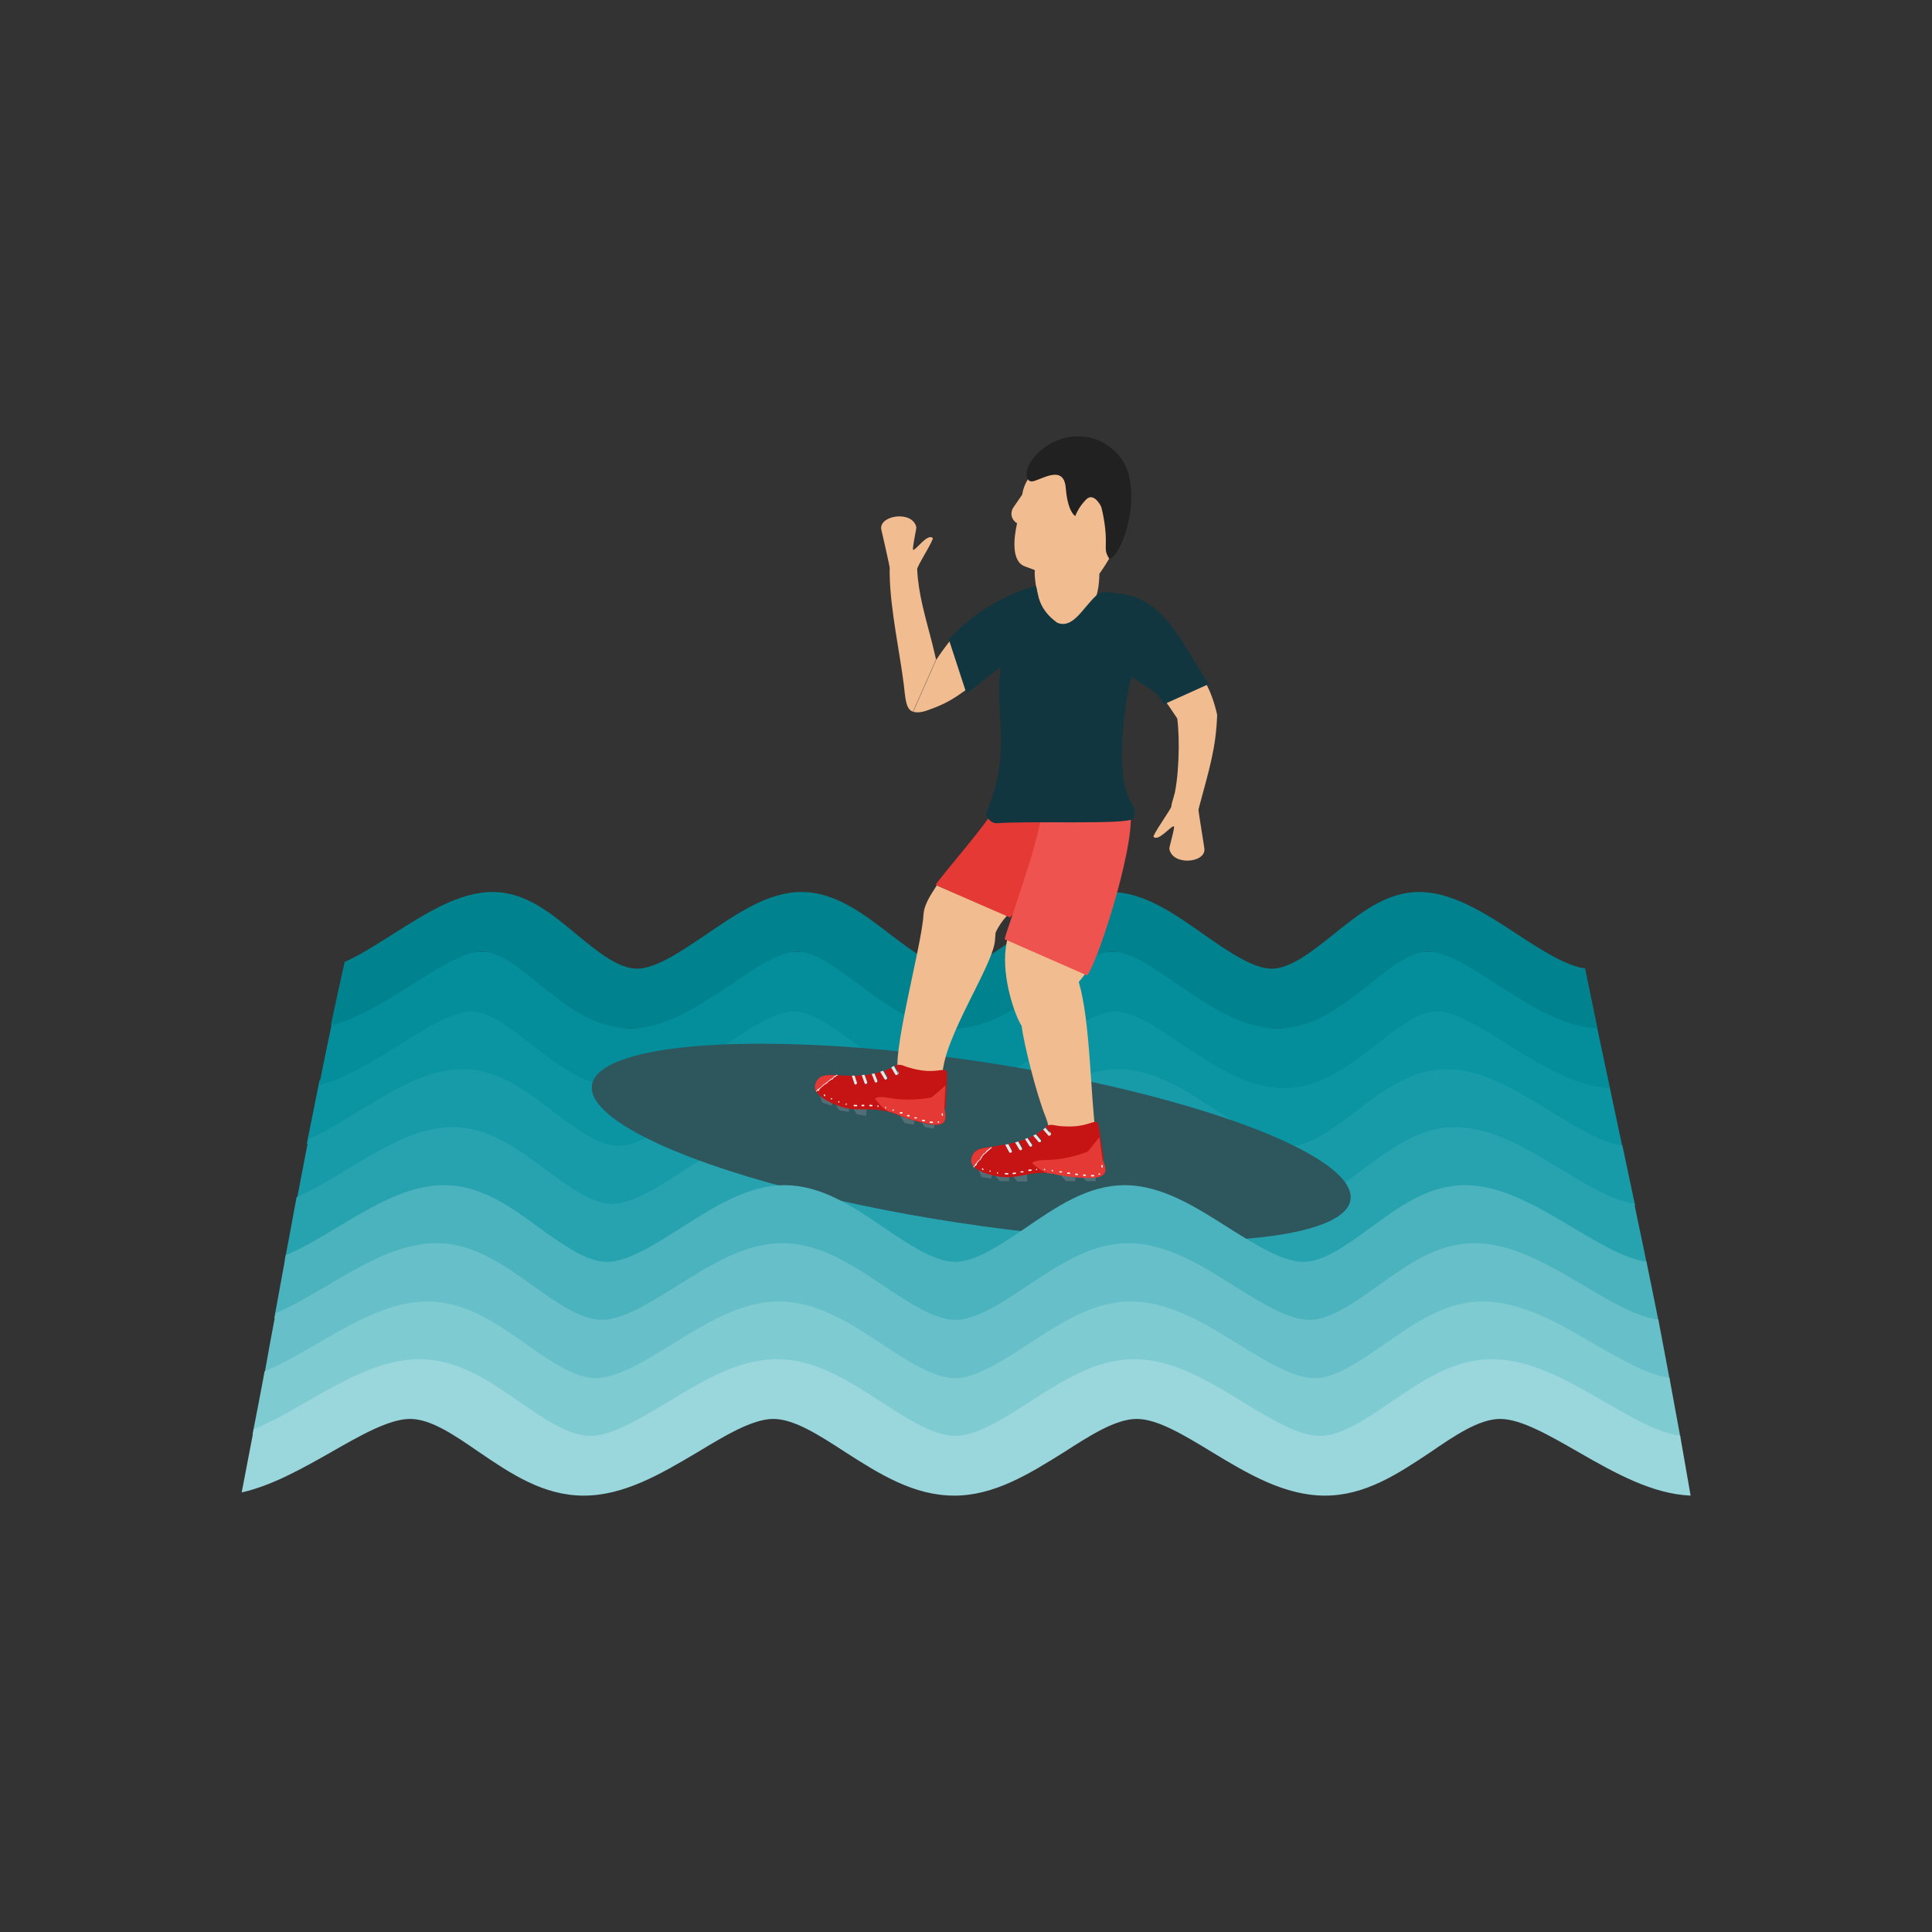 <?xml version="1.0" encoding="UTF-8"?>
<!DOCTYPE svg PUBLIC "-//W3C//DTD SVG 1.1//EN" "http://www.w3.org/Graphics/SVG/1.1/DTD/svg11.dtd">
<!-- Creator: CorelDRAW -->
<svg xmlns="http://www.w3.org/2000/svg" xml:space="preserve" width="6.827in" height="6.827in" style="shape-rendering:geometricPrecision; text-rendering:geometricPrecision; image-rendering:optimizeQuality; fill-rule:evenodd; clip-rule:evenodd"
viewBox="0 0 6.827 6.827"
 xmlns:xlink="http://www.w3.org/1999/xlink">
 <rect x="0" y="0" width="6.827" height="6.827" fill="#333333" stroke="none"/>
 <defs>
  <style type="text/css">
   <![CDATA[
    .fil20 {fill:none}
    .fil15 {fill:#212121}
    .fil5 {fill:#2D565D}
    .fil11 {fill:#C61414}
    .fil13 {fill:#E53935}
    .fil12 {fill:#E6E6E6}
    .fil2 {fill:#00838F;fill-rule:nonzero}
    .fil1 {fill:#048D9B;fill-rule:nonzero}
    .fil0 {fill:#0B94A2;fill-rule:nonzero}
    .fil9 {fill:#11363F;fill-rule:nonzero}
    .fil3 {fill:#179BA9;fill-rule:nonzero}
    .fil4 {fill:#27A3B0;fill-rule:nonzero}
    .fil16 {fill:#4BB3BE;fill-rule:nonzero}
    .fil10 {fill:#526D74;fill-rule:nonzero}
    .fil17 {fill:#67C0C9;fill-rule:nonzero}
    .fil18 {fill:#7ECBD2;fill-rule:nonzero}
    .fil19 {fill:#99D7DD;fill-rule:nonzero}
    .fil7 {fill:#E53935;fill-rule:nonzero}
    .fil8 {fill:#EF5350;fill-rule:nonzero}
    .fil6 {fill:#F1BC90;fill-rule:nonzero}
    .fil14 {fill:white;fill-rule:nonzero}
   ]]>
  </style>
 </defs>
 <g id="Layer_x0020_1">
  <g id="_324927200">
   <path id="_324932864" class="fil0" d="M1.086 4.042c0.097,-0.024 0.194,-0.083 0.289,-0.142 0.095,-0.059 0.189,-0.118 0.256,-0.118 0.067,0 0.143,0.059 0.219,0.118 0.101,0.077 0.204,0.153 0.333,0.153 0.129,0 0.247,-0.077 0.364,-0.153 0.089,-0.059 0.177,-0.118 0.244,-0.118 0.067,0 0.149,0.059 0.231,0.118 0.109,0.077 0.22,0.153 0.349,0.153 0.13,0 0.239,-0.077 0.348,-0.153 0.082,-0.059 0.164,-0.118 0.232,-0.118 0.067,0 0.155,0.059 0.243,0.118 0.118,0.077 0.237,0.153 0.366,0.153 0.13,0 0.232,-0.077 0.332,-0.153 0.076,-0.059 0.152,-0.118 0.219,-0.118 0.067,0 0.161,0.059 0.256,0.118 0.12,0.073 0.242,0.147 0.366,0.153 -0.015,-0.071 -0.03,-0.142 -0.045,-0.212 -0.067,-0.008 -0.156,-0.062 -0.243,-0.117 -0.122,-0.077 -0.244,-0.153 -0.367,-0.153 -0.124,0 -0.22,0.077 -0.319,0.153 -0.077,0.059 -0.154,0.118 -0.222,0.118 -0.068,0 -0.157,-0.059 -0.246,-0.118 -0.114,-0.077 -0.227,-0.153 -0.351,-0.153 -0.124,0 -0.229,0.077 -0.336,0.153 -0.083,0.059 -0.166,0.118 -0.234,0.118 -0.067,0 -0.151,-0.059 -0.234,-0.118 -0.106,-0.077 -0.211,-0.153 -0.334,-0.153 -0.124,0 -0.238,0.077 -0.352,0.153 -0.089,0.059 -0.179,0.118 -0.246,0.118 -0.068,0 -0.145,-0.059 -0.221,-0.118 -0.098,-0.077 -0.194,-0.153 -0.318,-0.153 -0.123,0 -0.245,0.077 -0.368,0.153 -0.058,0.036 -0.116,0.071 -0.168,0.094 -0.015,0.075 -0.03,0.149 -0.045,0.224z"/>
   <path id="_324932840" class="fil1" d="M1.127 3.834c0.096,-0.024 0.191,-0.083 0.285,-0.142 0.094,-0.059 0.187,-0.118 0.253,-0.118 0.066,0 0.139,0.059 0.214,0.118 0.099,0.077 0.199,0.153 0.326,0.153 0.127,0 0.243,-0.077 0.358,-0.153 0.088,-0.059 0.174,-0.118 0.24,-0.118 0.066,0 0.145,0.059 0.226,0.118 0.107,0.077 0.215,0.153 0.342,0.153 0.127,0 0.236,-0.077 0.342,-0.153 0.081,-0.059 0.162,-0.118 0.227,-0.118 0.066,0 0.152,0.059 0.239,0.118 0.115,0.077 0.231,0.153 0.358,0.153 0.127,0 0.227,-0.077 0.326,-0.153 0.075,-0.059 0.149,-0.118 0.215,-0.118 0.066,0 0.158,0.059 0.252,0.118 0.118,0.074 0.237,0.147 0.359,0.153 -0.015,-0.071 -0.03,-0.142 -0.045,-0.212 -0.065,-0.008 -0.152,-0.062 -0.239,-0.117 -0.12,-0.077 -0.239,-0.153 -0.36,-0.153 -0.121,0 -0.217,0.077 -0.313,0.153 -0.075,0.059 -0.151,0.118 -0.217,0.118 -0.067,0 -0.154,-0.059 -0.241,-0.118 -0.112,-0.077 -0.222,-0.153 -0.343,-0.153 -0.121,0 -0.225,0.077 -0.33,0.153 -0.081,0.059 -0.163,0.118 -0.23,0.118 -0.066,0 -0.148,-0.059 -0.228,-0.118 -0.103,-0.077 -0.205,-0.153 -0.326,-0.153 -0.121,0 -0.234,0.077 -0.347,0.153 -0.088,0.059 -0.176,0.118 -0.242,0.118 -0.067,0 -0.142,-0.059 -0.216,-0.118 -0.095,-0.077 -0.188,-0.153 -0.309,-0.153 -0.121,0 -0.242,0.077 -0.363,0.153 -0.057,0.036 -0.115,0.072 -0.166,0.094 -0.016,0.075 -0.031,0.149 -0.046,0.224z"/>
   <path id="_324932216" class="fil2" d="M1.171 3.623c0.095,-0.024 0.189,-0.083 0.282,-0.142 0.093,-0.059 0.185,-0.118 0.249,-0.118 0.065,0 0.135,0.059 0.207,0.118 0.096,0.077 0.193,0.153 0.318,0.153 0.124,0 0.239,-0.077 0.353,-0.153 0.087,-0.059 0.172,-0.118 0.237,-0.118 0.064,0 0.141,0.059 0.22,0.118 0.104,0.077 0.21,0.153 0.334,0.153 0.124,0 0.231,-0.077 0.337,-0.153 0.079,-0.059 0.159,-0.118 0.223,-0.118 0.065,0 0.149,0.059 0.234,0.118 0.112,0.077 0.226,0.153 0.351,0.153 0.124,0 0.223,-0.077 0.32,-0.153 0.073,-0.059 0.146,-0.118 0.211,-0.118 0.065,0 0.155,0.059 0.246,0.118 0.116,0.074 0.233,0.147 0.352,0.153 -0.015,-0.071 -0.029,-0.142 -0.044,-0.212 -0.064,-0.008 -0.15,-0.062 -0.234,-0.117 -0.117,-0.077 -0.234,-0.153 -0.352,-0.153 -0.119,0 -0.212,0.077 -0.307,0.153 -0.074,0.059 -0.149,0.118 -0.214,0.118 -0.065,0 -0.151,-0.059 -0.236,-0.118 -0.109,-0.077 -0.216,-0.153 -0.335,-0.153 -0.119,0 -0.22,0.077 -0.324,0.153 -0.08,0.059 -0.162,0.118 -0.227,0.118 -0.065,0 -0.144,-0.059 -0.222,-0.118 -0.1,-0.077 -0.199,-0.153 -0.318,-0.153 -0.119,0 -0.229,0.077 -0.341,0.153 -0.087,0.059 -0.175,0.118 -0.24,0.118 -0.065,0 -0.138,-0.059 -0.21,-0.118 -0.092,-0.077 -0.182,-0.153 -0.301,-0.153 -0.119,0 -0.238,0.077 -0.358,0.153 -0.057,0.036 -0.114,0.072 -0.164,0.094 -0.017,0.075 -0.033,0.149 -0.049,0.224z"/>
   <path id="_324932528" class="fil3" d="M1.046 4.249c0.099,-0.024 0.196,-0.083 0.294,-0.142 0.096,-0.059 0.191,-0.118 0.26,-0.118 0.068,0 0.146,0.059 0.224,0.118 0.103,0.077 0.208,0.153 0.34,0.153 0.132,0 0.252,-0.077 0.37,-0.153 0.09,-0.059 0.179,-0.118 0.247,-0.118 0.068,0 0.152,0.059 0.236,0.118 0.112,0.077 0.224,0.153 0.356,0.153 0.132,0 0.244,-0.077 0.354,-0.153 0.084,-0.059 0.167,-0.118 0.236,-0.118 0.068,0 0.158,0.059 0.248,0.118 0.12,0.077 0.24,0.153 0.372,0.153 0.132,0 0.236,-0.077 0.339,-0.153 0.078,-0.059 0.155,-0.118 0.223,-0.118 0.069,0 0.164,0.059 0.261,0.118 0.122,0.073 0.245,0.147 0.372,0.153 -0.015,-0.071 -0.03,-0.142 -0.045,-0.212 -0.068,-0.008 -0.158,-0.062 -0.248,-0.117 -0.125,-0.077 -0.248,-0.153 -0.374,-0.153 -0.126,0 -0.225,0.077 -0.325,0.153 -0.078,0.059 -0.157,0.118 -0.225,0.118 -0.069,0 -0.16,-0.059 -0.251,-0.118 -0.117,-0.077 -0.232,-0.153 -0.358,-0.153 -0.126,0 -0.233,0.077 -0.341,0.153 -0.084,0.059 -0.169,0.118 -0.238,0.118 -0.069,0 -0.154,-0.059 -0.239,-0.118 -0.109,-0.077 -0.215,-0.153 -0.341,-0.153 -0.127,0 -0.242,0.077 -0.358,0.153 -0.09,0.059 -0.181,0.118 -0.25,0.118 -0.069,0 -0.148,-0.059 -0.226,-0.118 -0.1,-0.077 -0.199,-0.153 -0.325,-0.153 -0.126,0 -0.249,0.077 -0.374,0.153 -0.059,0.036 -0.117,0.072 -0.17,0.094 -0.014,0.075 -0.029,0.149 -0.043,0.224z"/>
   <path id="_324932360" class="fil4" d="M1.007 4.454c0.101,-0.024 0.2,-0.083 0.298,-0.142 0.097,-0.059 0.194,-0.118 0.263,-0.118 0.07,0 0.149,0.059 0.229,0.118 0.106,0.077 0.213,0.153 0.346,0.153 0.134,0 0.256,-0.077 0.376,-0.153 0.091,-0.059 0.182,-0.118 0.252,-0.118 0.069,0 0.154,0.059 0.241,0.118 0.113,0.077 0.228,0.153 0.362,0.153 0.134,0 0.248,-0.077 0.361,-0.153 0.086,-0.059 0.17,-0.118 0.24,-0.118 0.07,0 0.161,0.059 0.253,0.118 0.121,0.077 0.243,0.153 0.377,0.153 0.134,0 0.241,-0.077 0.345,-0.153 0.079,-0.059 0.158,-0.118 0.227,-0.118 0.07,0 0.167,0.059 0.265,0.118 0.123,0.073 0.248,0.147 0.377,0.153 -0.014,-0.071 -0.03,-0.141 -0.044,-0.212 -0.07,-0.008 -0.161,-0.062 -0.252,-0.117 -0.127,-0.077 -0.252,-0.153 -0.381,-0.153 -0.129,0 -0.229,0.077 -0.331,0.153 -0.079,0.059 -0.16,0.118 -0.23,0.118 -0.07,0 -0.163,-0.059 -0.255,-0.118 -0.119,-0.077 -0.236,-0.153 -0.365,-0.153 -0.129,0 -0.237,0.077 -0.347,0.153 -0.086,0.059 -0.172,0.118 -0.242,0.118 -0.07,0 -0.157,-0.059 -0.243,-0.118 -0.111,-0.077 -0.22,-0.153 -0.349,-0.153 -0.129,0 -0.245,0.077 -0.363,0.153 -0.091,0.059 -0.184,0.118 -0.254,0.118 -0.07,0 -0.151,-0.059 -0.231,-0.118 -0.103,-0.077 -0.204,-0.153 -0.333,-0.153 -0.129,0 -0.253,0.077 -0.379,0.153 -0.059,0.036 -0.119,0.071 -0.172,0.094 -0.014,0.075 -0.027,0.149 -0.042,0.224z"/>
   <g>
    <ellipse id="_324932576" class="fil5" transform="matrix(0.661 0.101 -0.099 0.53 3.432 4.037)" rx="2.027" ry="0.533"/>
    <g>
     <path id="_324932504" class="fil6" d="M4.15 2.807c-0.003,0.015 -0.009,0.025 -0.011,0.043 -0.001,0.009 -0.065,0.098 -0.063,0.107 0.018,0.018 0.062,-0.04 0.072,-0.037 0.005,0.001 -0.017,0.075 -0.016,0.079 0.01,0.061 0.128,0.051 0.124,0.001 -0,-0.005 -0.022,-0.136 -0.021,-0.139 0.001,-0.005 0.001,-0.008 0.001,-0.009l-0.086 -0.045z"/>
     <path id="_324931520" class="fil6" d="M4.11 2.469c0.018,0.02 0.028,0.038 0.05,0.07 0.01,0.077 0.006,0.217 -0.015,0.289 0.027,0.046 -0.012,0.1 0.022,0.099 0.03,-0.001 0.059,-0.032 0.068,-0.067 0.039,-0.145 0.062,-0.217 0.066,-0.334 -0.008,-0.037 -0.026,-0.095 -0.051,-0.128l-0.141 0.072 -3.93701e-006 3.93701e-006z"/>
     <path id="_324931904" class="fil6" d="M3.359 2.262c-0.018,0.022 -0.035,0.046 -0.051,0.07l-0.081 0.183c0.012,0.004 0.03,0.003 0.056,-0.007 0.059,-0.021 0.087,-0.039 0.133,-0.072l-0.056 -0.175zm-0.051 0.07c-0.005,-0.02 -0.009,-0.04 -0.014,-0.059 -0.024,-0.093 -0.049,-0.174 -0.053,-0.261 -0.003,-0.008 0.059,-0.103 0.055,-0.111 -0.019,-0.017 -0.06,0.044 -0.069,0.042 -0.005,-0.001 0.012,-0.076 0.011,-0.08 -0.014,-0.061 -0.132,-0.042 -0.124,0.007 0.001,0.005 0.031,0.134 0.03,0.138 -0.001,0.016 -0,0.007 -6.29921e-005,0.025 0.002,0.12 0.037,0.281 0.05,0.388 0.005,0.045 0.007,0.079 0.026,0.091 0.002,0.001 0.004,0.002 0.006,0.003l0.081 -0.183z"/>
     <path id="_324932120" class="fil6" d="M3.31 3.129c-0.029,0.045 -0.045,0.071 -0.047,0.106 -0.006,0.107 -0.119,0.513 -0.086,0.565l0.153 0.002c0.003,-0.136 0.18,-0.39 0.186,-0.48 0.001,-0.009 0.001,-0.018 0.002,-0.026 0.009,-0.021 0.023,-0.041 0.04,-0.06l-0.247 -0.107z"/>
     <path id="_324932000" class="fil7" d="M3.732 3.067c-0.007,-0.058 0.049,-0.229 0.026,-0.258 -0.041,-0.053 -0.175,0.059 -0.245,0.047 -0.007,0.034 -0.184,0.235 -0.207,0.271l0.263 0.115c0.069,-0.079 0.168,-0.139 0.163,-0.174z"/>
     <path id="_324932192" class="fil6" d="M3.834 3.442c-0.008,0.011 -0.015,0.02 -0.022,0.028 0.041,0.137 0.041,0.4 0.061,0.546l-0.158 0.021c-0.001,-0.007 -0.002,-0.012 -0.003,-0.015 -0.003,-0.028 -0.009,-0.055 -0.017,-0.075 -0.033,-0.081 -0.077,-0.258 -0.085,-0.322 -0.023,-0.035 -0.07,-0.168 -0.056,-0.275 0.001,-0.008 0.003,-0.018 0.005,-0.03l0.275 0.122z"/>
     <path id="_324931040" class="fil8" d="M3.892 2.747c0.03,0.033 0.081,0.051 0.099,0.104 0.033,0.096 -0.105,0.533 -0.149,0.596l-0.292 -0.128c0.007,-0.037 0.167,-0.464 0.123,-0.477 0.016,-0.193 0.037,-0.125 0.129,-0.129 0.028,-0.001 0.054,0.006 0.09,0.034z"/>
     <path id="_324931400" class="fil6" d="M3.886 2.026c0.027,-0.039 0.131,-0.188 0.073,-0.314 -0.021,-0.047 -0.058,-0.076 -0.1,-0.09 -0.032,-0.011 -0.067,-0.013 -0.1,-0.008 -0.034,0.006 -0.065,0.019 -0.091,0.04 -0.029,0.023 -0.05,0.055 -0.056,0.094l-0.031 0.045 -7.87402e-005 -5.11811e-005c-0.012,0.018 -0.008,0.042 0.01,0.054 0.001,0.001 0.002,0.001 0.003,0.002 -0.011,0.05 -0.022,0.136 0.029,0.153 0.008,0.003 0.031,0.011 0.034,0.013 -0.005,0.032 0.019,0.159 0.055,0.192 0.012,0.011 -0.014,0.025 0.009,0.032 0.018,0.005 0.038,-0.031 0.065,-0.03l0 4.33071e-005c0.002,5.51181e-005 0.003,0 0.005,-0 0.018,-0.001 0.03,-0.029 0.041,-0.033 0.015,-0.005 -0.01,0.01 0,3.93701e-006 0.051,-0.048 0.052,-0.118 0.053,-0.149z"/>
     <path id="_324931280" class="fil9" d="M3.738 2.202c-0.073,-0.051 -0.069,-0.108 -0.077,-0.131 -0.089,0.021 -0.218,0.087 -0.308,0.189l0.062 0.19c0.039,-0.025 0.08,-0.066 0.121,-0.091 -0.023,0.168 0.042,0.289 -0.05,0.512 -0.007,0.01 0.014,0.04 0.038,0.038 0.112,-0.009 0.464,0.006 0.479,-0.016 0.012,-0.016 0.003,-0.047 -0.008,-0.061 -0.059,-0.093 -0.017,-0.383 0.004,-0.44 0.042,0.033 0.091,0.045 0.113,0.097l0.16 -0.072c-0.091,-0.132 -0.153,-0.302 -0.314,-0.319 -0.035,-0.004 -0.064,-0.013 -0.083,0.005 -0.051,0.048 -0.083,0.119 -0.138,0.098z"/>
     <g>
      <path id="_324930680" class="fil10" d="M3.513 4.151l0.017 0.02 0.002 0.003 0.004 1.9685e-005 0.023 0 0.007 4.33071e-005 3.54331e-005 -0.006 8.26772e-005 -0.015c-0.019,-0 -0.049,-0.004 -0.053,-0.001z"/>
      <path id="_324931160" class="fil10" d="M3.457 4.134l0.01 0.022 0.001 0.003 0.004 0.001 0.023 0.004 0.007 0.001 0.002 -0.006 0.004 -0.015c-0.014,-0.003 -0.049,-0.011 -0.05,-0.01z"/>
      <path id="_324931136" class="fil10" d="M3.577 4.154l0.016 0.018 0.002 0.003 0.004 1.9685e-005 0.023 0 0.008 4.33071e-005 -0 -0.007 -0.001 -0.023c-0.007,0 -0.049,0.007 -0.051,0.009z"/>
      <path id="_324931352" class="fil10" d="M3.743 4.147l0.022 0.025 0.002 0.002 0.003 1.9685e-005 0.023 0 0.007 4.33071e-005 -1.9685e-005 -0.007 -5.90551e-005 -0.018c-0.015,-3.14961e-005 -0.057,-0.004 -0.058,-0.003z"/>
      <path id="_324930848" class="fil10" d="M3.822 4.156l0.015 0.016 0.002 0.002 0.003 1.5748e-005 0.023 0 0.007 3.93701e-005 0 -0.007 -3.93701e-006 -0.017c-0.008,-1.5748e-005 -0.05,0.004 -0.051,0.005z"/>
      <path id="_324930416" class="fil11" d="M3.896 4.098c0,0 0.01,0.019 0.01,0.036 0,0.013 -0.009,0.025 -0.041,0.027 0,0 -0.053,0.004 -0.138,-0.013 -0.02,-0.004 -0.04,-0.004 -0.059,-0.003 -0.037,0.003 -0.072,0.014 -0.1,0.015 -0.038,0.002 -0.092,-0.012 -0.119,-0.03 -0.027,-0.018 -0.017,-0.053 0.002,-0.065 0.007,-0.005 0.019,-0.008 0.04,-0.011 0.021,-0.003 0.041,-0.006 0.062,-0.01l0.014 0.026c0.001,0.002 0.004,0.003 0.007,0.002 0.002,-0.001 0.003,-0.005 0.002,-0.007l-0.012 -0.023c0.008,-0.002 0.017,-0.004 0.025,-0.006l0.015 0.025c0.001,0.002 0.004,0.003 0.007,0.002 0.002,-0.001 0.003,-0.005 0.002,-0.007l-0.013 -0.023c0.008,-0.002 0.016,-0.005 0.024,-0.008l0.016 0.025c0.002,0.002 0.005,0.003 0.007,0.001 0.002,-0.002 0.003,-0.005 0.001,-0.007l-0.015 -0.022c0.007,-0.003 0.014,-0.006 0.02,-0.01l0.019 0.022c0.002,0.002 0.005,0.002 0.007,0 0.002,-0.002 0.002,-0.005 0,-0.007l-0.017 -0.02c0.009,-0.005 0.018,-0.011 0.026,-0.018l0.018 0.021c0.002,0.002 0.005,0.002 0.007,0 0.002,-0.002 0.002,-0.005 0,-0.007l-0.018 -0.021c0.001,-0.001 0.003,-0.002 0.004,-0.003 0.008,-0.005 0.012,-0.004 0.021,-0.004 0.002,0 0.003,0.001 0.005,0.001 0.004,0.001 0.008,0.001 0.012,0.002 0.007,0.001 0.014,0.002 0.022,0.002 0.081,0.005 0.104,-0.023 0.119,-0.014 0.006,0.008 0.009,0.046 0.022,0.131z"/>
      <g>
       <path id="_324930104" class="fil12" d="M3.693 3.984l0.018 0.021c0.002,0.002 0.002,0.005 -0,0.007 -0.002,0.002 -0.005,0.002 -0.007,-0l-0.018 -0.021 0.008 -0.006z"/>
       <path id="_324930224" class="fil12" d="M3.66 4.008l0.017 0.02c0.002,0.002 0.002,0.005 -0,0.007 -0.002,0.002 -0.005,0.002 -0.007,-0l-0.019 -0.022 0.009 -0.005z"/>
       <path id="_324930536" class="fil12" d="M3.631 4.022l0.015 0.022c0.002,0.002 0.001,0.006 -0.001,0.007 -0.002,0.002 -0.005,0.001 -0.007,-0.001l-0.016 -0.025 0.009 -0.004z"/>
       <path id="_324930584" class="fil12" d="M3.598 4.034l0.013 0.023c0.001,0.002 0.001,0.006 -0.002,0.007 -0.002,0.001 -0.005,0.001 -0.007,-0.002l-0.015 -0.025 0.01 -0.003z"/>
       <path id="_324930464" class="fil12" d="M3.563 4.043l0.012 0.023c0.001,0.002 0.001,0.006 -0.002,0.007 -0.002,0.001 -0.005,0.001 -0.007,-0.002l-0.014 -0.026 0.01 -0.002z"/>
      </g>
      <path id="_324930128" class="fil13" d="M3.885 4.018c0.003,0.02 0.006,0.046 0.011,0.08 0,0 0.01,0.019 0.01,0.036 0,0.012 -0.007,0.023 -0.033,0.027 -0.002,0 -0.005,0.001 -0.008,0.001 0,0 -0.014,0.001 -0.038,-0 -0.008,-0 -0.017,-0.001 -0.027,-0.002 -0.016,-0.001 -0.034,-0.004 -0.054,-0.007 -0.006,-0.001 -0.013,-0.002 -0.019,-0.004 -0.008,-0.002 -0.017,-0.003 -0.025,-0.003 -0.001,-0.001 -0.002,-0.001 -0.003,-0.002 -0.014,-0.002 -0.044,-0.026 -0.049,-0.031 -0.001,-0.001 -0.002,-0.002 -0.002,-0.003 1.1811e-005,-0.001 0.001,-0.002 0.002,-0.003 0.006,-0.004 0.021,-0.008 0.047,-0.008 0.077,-0.001 0.139,-0.027 0.145,-0.029 0.001,-0 0.002,-0.001 0.002,-0.001l-7.87402e-006 -7.87402e-006c0.004,-0.004 0.034,-0.043 0.037,-0.046 0.001,-0.001 0.002,-0.003 0.004,-0.004z"/>
      <path id="_324929672" class="fil13" d="M3.504 4.053c-0.017,0.016 -0.044,0.043 -0.064,0.07 -0.016,-0.019 -0.006,-0.047 0.011,-0.057 0.007,-0.005 0.019,-0.008 0.04,-0.011 0.005,-0.001 0.009,-0.001 0.014,-0.002z"/>
      <path id="_324929816" class="fil14" d="M3.441 4.125c-0.001,-0.001 -0.001,-0.002 -0.002,-0.002l1.9685e-005 -4.33071e-005c5.11811e-005,-0 9.84252e-005,-0 0,-0l0 -0 0.001 -0.001 0.001 -0.001 0 -0c0.001,-0.001 0.003,-9.05512e-005 0.003,0.002 -5.90551e-005,0 -0,0 -0,0l-0 0 -0.001 0.001 -0.001 0.001 -0 0c-0,0 -0,0 -0.001,0.001zm0.06 -0.071l0.003 -0c0,0 0.001,0.001 0,0.002 -7.87402e-005,0 -0,0 -0,0l-0 0 -0.001 0.001 -0.001 0.001 -0.001 0.001 -0 0c-0.001,0.001 -0.003,-0.001 -0.002,-0.002 6.69291e-005,-9.05512e-005 0,-0 0,-0l0 -0 0.001 -0.001 0.001 -0.001 7.48031e-005 -7.08661e-005zm0.003 -0l0.003 -0 -5.51181e-005 4.72441e-005 -0 0c-0.001,0.001 -0.002,0.001 -0.002,-0zm-0.058 0.066c-0.001,0.001 -0.003,0 -0.003,-0.002 5.51181e-005,-0 0,-0 0,-0l0.001 -0.001 0.001 -0.001 0.001 -0.001 3.93701e-005 -4.72441e-005c0,-0.001 0.001,-0.001 0.002,-0.001 0.001,0 0.001,0.002 0.001,0.003l-3.14961e-005 3.93701e-005 -0.001 0.001 -0.001 0.001 -0.001 0.001zm0.004 -0.005c-0.001,0.001 -0.003,-9.05512e-005 -0.003,-0.002 5.11811e-005,-9.44882e-005 0,-0 0,-0l0 -0 0.001 -0.001 0.001 -0.001 0 -0.001c0.001,-0.001 0.003,-0 0.003,0.002 -7.08661e-005,0 -0,0 -0,0.001l-0 0.001 -0.001 0.001 -0.001 0.001 -9.84252e-005 0zm0.004 -0.005c-0.001,0.001 -0.003,1.5748e-005 -0.003,-0.002 7.08661e-005,-0 0,-0 0,-0l0 -0.001 0.001 -0.001 0.001 -0.001 0 -0c0.001,-0.001 0.003,2.3622e-005 0.003,0.002 -7.48031e-005,0 -0,0 -0,0l-0 0 -0.001 0.001 -0.001 0.001 -0 0.001zm0.004 -0.005c-0.001,0.001 -0.003,-5.11811e-005 -0.003,-0.002 7.08661e-005,-0 0,-0 0,-0l0.001 -0.001 0.001 -0.001 0.001 -0.001c0,-0 0.001,-0.001 0.002,-0 0,7.08661e-005 0,0 0.001,0 -0.001,-0.001 -0.001,-0.002 -3.54331e-005,-0.002l0 -0 0.001 -0.001 0.001 -0.001 0 -0c0.001,-0.001 0.003,0 0.002,0.002 -5.51181e-005,9.84252e-005 -0,0 -0,0l-0 0 -0.001 0.001 -0.001 0.001 -0 0c-0,0 -0.001,0.001 -0.002,0 -0,-7.08661e-005 -0,-0 -0.001,-0 0.001,0.001 0.001,0.002 4.33071e-005,0.002l-0.001 0.001 -0.001 0.001 -0.001 0.001zm0.008 -0.01c-0.001,0.001 -0.001,0.001 -0.002,0 -0.001,-0.001 -0.001,-0.002 -0,-0.002l0.001 -0.001 0.001 -0.001 0.001 -0.001c0,-0 0.001,-0.001 0.001,-0.001 0.001,0 0.002,0.002 0.001,0.003l-0.001 0.001 -0.001 0.001 -0.001 0.001zm0.004 -0.005c-0.001,0.001 -0.003,-4.33071e-005 -0.003,-0.002 8.66142e-005,-0 0,-0 0,-0.001l0 -0 0.001 -0.001 0.001 -0.001 0 -0c0,-0 0.001,-0 0.001,-0 0.001,-0 0.002,0.002 0.001,0.003l-0 0 -0.001 0.001 -0.001 0.001 -0 0zm0.004 -0.005c-0.001,0.001 -0.003,-8.66142e-005 -0.003,-0.002 8.66142e-005,-0 0,-0 0,-0.001l0 -0 0.001 -0.001 0.001 -0.001 0 -0c0.001,-0.001 0.002,-0.001 0.002,-3.93701e-006 -0.001,-0.001 -0.001,-0.002 3.93701e-005,-0.002l0.001 -0.001 0.001 -0.001 0.001 -0.001 0 -0c0.001,-0.001 0.003,0 0.002,0.002 -7.87402e-005,0 -0,0 -0,0l-0 0 -0.001 0.001 -0.001 0.001 -0.001 0.001c-0,0 -0.001,0.001 -0.002,0 -0,-8.66142e-005 -0,-0 -0,-0 0.001,0.001 0.001,0.002 -3.14961e-005,0.002l-0 0 -0.001 0.001 -0.001 0.001 -0 0zm0.009 -0.009c-0,0 -0.001,0.001 -0.001,0 -0.001,-0 -0.002,-0.002 -0.001,-0.003l0.001 -0.001 0.001 -0.001 0.001 -0.001 0 -0c0.001,-0.001 0.003,0 0.002,0.002 -7.87402e-005,0 -0,0 -0,0l-0 0 -0.001 0.001 -0.001 0.001 -0.001 0.001zm0.004 -0.005c-0,0 -0.001,0.001 -0.001,0 -0.001,-0 -0.002,-0.002 -0.001,-0.003l0.001 -0.001 0.001 -0.001 0.001 -0.001 0 -0c0.001,-0.001 0.003,0 0.002,0.002 -9.44882e-005,0 -0,0 -0,0.001l-0 0 -0.001 0.001 -0.001 0.001 -0.001 0.001zm0.005 -0.004c-0,0 -0.001,0 -0.001,0 -0.001,-6.29921e-005 -0.002,-0.002 -0.001,-0.003l0 -0 0.001 -0.001 0.001 -0.001 0.001 -0.001c0.001,-0.001 0.003,0 0.002,0.002 -9.84252e-005,0 -0,0 -0,0.001l-0.001 0.001 -0.001 0.001 -0.001 0.001 -0 0zm0.005 -0.004c-0.001,0.001 -0.001,0.001 -0.002,0 -0.001,-0.001 -0.001,-0.002 -0,-0.003l0 -0 0.001 -0.001 0.001 -0.001 0.001 -0.001c0.001,-0.001 0.003,0.001 0.002,0.002 -6.29921e-005,9.05512e-005 -0,0 -0,0l-0.001 0.001 -0.001 0.001 -0.001 0.001 -0 0z"/>
      <path id="_324929792" class="fil14" d="M3.89 4.118l-3.93701e-006 -7.87402e-006 0 0 3.93701e-006 7.87402e-006zm-0.444 0.001c-0.002,-0.002 -0.001,-0.005 0.002,-0.004 0,7.08661e-005 0.001,0 0.001,0l7.87402e-005 5.51181e-005 0 0 0 0 0 0 0 0 0 0 0 0 0 0 0 0 0 0 0 0 0 0 0 0 0 0 0 0 0 0 0 0 0 0 0 0 0 0 0 0 0 0 0 0 0 0 0 9.84252e-005 3.14961e-005 2.3622e-005c0.002,0.001 0.001,0.004 -0.001,0.004 -0.001,0 -0.001,1.5748e-005 -0.002,-0l-3.14961e-005 -2.3622e-005 -0 -0 -0 -0 -0 -0 -0 -0 -0 -0 -0 -0 -0 -0 -0 -0 -0 -0 -0 -0 -0 -0 -0 -0 -0 -0 -0 -0 -0 -0 -0 -0 -0 -0 -0 -0 -0 -0 -0 -0 -0 -0 -0 -0 -0 -0 -0 -0 -7.48031e-005 -5.51181e-005zm0.025 0.014c-0.002,-0.001 -0.002,-0.005 0.001,-0.005 0,-1.5748e-005 0.001,2.3622e-005 0.001,0l0 5.11811e-005 0 5.51181e-005 0 5.11811e-005 0 5.51181e-005 0 5.11811e-005 0 5.11811e-005 0 5.51181e-005 0 5.11811e-005 0 5.51181e-005 0 5.51181e-005 0 5.11811e-005 0 5.51181e-005 0 5.51181e-005 0 5.51181e-005 0 5.11811e-005 0 5.51181e-005 0 5.51181e-005 0 5.51181e-005 0 5.51181e-005 0 5.90551e-005 0 5.51181e-005 0 5.51181e-005 0 5.90551e-005 0 5.51181e-005 0 5.90551e-005 0 5.51181e-005 0 5.90551e-005 9.05512e-005 2.75591e-005c0.001,0 0.001,0.001 0.002,0.002 0.001,0.002 -0.001,0.004 -0.003,0.003l-9.44882e-005 -3.14961e-005 -0 -5.90551e-005 -0 -5.90551e-005 -0 -5.90551e-005 -0 -5.51181e-005 -0 -5.90551e-005 -0 -5.51181e-005 -0 -5.90551e-005 -0 -5.51181e-005 -0 -5.90551e-005 -0 -5.51181e-005 -0 -5.51181e-005 -0 -5.90551e-005 -0 -5.51181e-005 -0 -5.51181e-005 -0 -5.51181e-005 -0 -5.51181e-005 -0 -5.51181e-005 -0 -5.51181e-005 -0 -5.51181e-005 -0 -5.51181e-005 -0 -5.51181e-005 -0 -5.11811e-005 -0 -5.51181e-005 -0 -5.51181e-005 -0 -5.51181e-005 -0 -5.11811e-005 -0 -5.11811e-005zm0.027 0.008c-0.002,-0.001 -0.002,-0.005 0,-0.005 0,-3.14961e-005 0.001,-1.1811e-005 0.001,5.51181e-005l0 3.54331e-005 0 0 0 0 0 0 0 0 0 0 0 0 0 0 0 0 0 0 0 0 0 7.08661e-005c0.001,0 0.002,0.001 0.002,0.002 2.75591e-005,0.002 -0.001,0.003 -0.003,0.002l-0 -7.08661e-005 -0 -0 -0 -0 -0 -0 -0 -0 -0 -0 -0 -0 -0 -0 -0 -0 -0 -0 -0 -0 -0 -3.54331e-005zm0.027 0.006c-0.001,-0 -0.001,-0.001 -0.002,-0.001 -0.001,-0.002 0.001,-0.004 0.002,-0.004l0 5.11811e-005 0 7.87402e-005 0 7.87402e-005 0 7.48031e-005 0 7.48031e-005 0 7.48031e-005 0 7.08661e-005 0 7.48031e-005 0 7.08661e-005 0 6.69291e-005c0.002,0 0.003,0.004 0,0.005 -0,0 -0.001,0 -0.001,7.87402e-005l-0 -6.69291e-005 -0 -7.08661e-005 -0 -7.48031e-005 -0 -7.48031e-005 -0 -7.48031e-005 -0 -7.87402e-005 -0 -7.48031e-005 -0 -7.87402e-005 -0 -7.87402e-005 -0 -5.11811e-005zm0.028 0.003c-0.003,-0 -0.003,-0.004 -0.001,-0.005 0,-0 0.001,-0 0.001,-0l0 1.9685e-005 0.001 2.3622e-005 0.001 1.9685e-005 0.001 1.9685e-005 0.001 1.9685e-005 0.001 1.5748e-005 0.001 1.5748e-005 0.001 1.5748e-005 0.001 1.5748e-005 0 3.93701e-006c0.002,7.87402e-005 0.003,0.004 0.001,0.005 -0,0 -0.001,0 -0.001,0l-0 0 -0.001 -1.5748e-005 -0.001 -1.5748e-005 -0.001 -1.5748e-005 -0.001 -1.9685e-005 -0.001 -1.9685e-005 -0.001 -1.9685e-005 -0.001 -1.9685e-005 -0.001 -2.3622e-005 -0 -1.9685e-005zm0.028 -0.001c-0.001,5.51181e-005 -0.001,-7.48031e-005 -0.002,-0 -0.002,-0.001 -0.001,-0.004 0.001,-0.005l0 -3.93701e-005 0.001 -5.51181e-005 0.001 -5.90551e-005 0.001 -6.29921e-005 0.001 -5.90551e-005 0.001 -6.69291e-005 0.001 -6.29921e-005 0.001 -6.69291e-005 0.001 -7.08661e-005 0 -2.3622e-005c0.001,-0 0.002,0 0.002,0.001 0.001,0.002 -7.87402e-005,0.003 -0.002,0.004l-0 2.75591e-005 -0.001 7.08661e-005 -0.001 7.08661e-005 -0.001 6.69291e-005 -0.001 6.29921e-005 -0.001 6.69291e-005 -0.001 5.90551e-005 -0.001 6.29921e-005 -0.001 5.51181e-005 -0 3.93701e-005zm0.028 -0.006c-0.001,0 -0.002,-0 -0.003,-0.001 -0.001,-0.001 0,-0.003 0.002,-0.003l0 -4.33071e-005 0.001 -0 0.001 -0 0.001 -0 0.001 -0 0.001 -0 0.001 -0 0 -2.3622e-005c0.002,-0.001 0.004,0.003 0.002,0.004 -0,0 -0,0 -0.001,0l-0 2.3622e-005 -0.001 0 -0.001 0 -0.001 0 -0.001 0 -0.001 0 -0.001 0 -0 4.33071e-005zm0.027 -0.005c-0.002,0 -0.003,-0.002 -0.002,-0.004 0,-0.001 0.001,-0.001 0.002,-0.001l0 -3.14961e-005 0.001 -9.84252e-005 0.001 -9.44882e-005 0.001 -9.44882e-005 0.001 -9.05512e-005 0.001 -9.05512e-005 0.001 -8.66142e-005 0.001 -8.66142e-005 9.84252e-005 -1.5748e-005c0.002,-0 0.004,0.003 0.001,0.005 -0,0 -0.001,0 -0.001,0l-9.05512e-005 1.1811e-005 -0.001 8.66142e-005 -0.001 8.66142e-005 -0.001 8.66142e-005 -0.001 9.05512e-005 -0.001 9.44882e-005 -0.001 9.05512e-005 -0.001 9.84252e-005 -0 3.14961e-005zm0.027 -0.003c-0,3.14961e-005 -0.001,-0 -0.001,-0 -0.002,-0.001 -0.001,-0.004 0.001,-0.005l0 -3.14961e-005 0 -3.14961e-005 0 -3.14961e-005 0 -2.75591e-005 0 -2.75591e-005 0 -2.75591e-005 0 -2.75591e-005 0 -2.3622e-005 0 -2.3622e-005 0 -1.5748e-005c0.002,-0 0.003,0.003 0.001,0.005 -0,0 -0.001,0 -0.001,0l-0 1.1811e-005 -0 2.3622e-005 -0 2.75591e-005 -0 2.3622e-005 -0 2.75591e-005 -0 2.75591e-005 -0 2.75591e-005 -0 3.14961e-005 -0 3.14961e-005 -0 3.14961e-005zm0.028 -0c-0.003,-0 -0.003,-0.004 -0.001,-0.005 0,-9.05512e-005 0.001,-0 0.001,-0l0 7.87402e-006 0 1.5748e-005 0 1.5748e-005 0 1.1811e-005 0 1.5748e-005 0 1.5748e-005 0 1.5748e-005 0 1.9685e-005 0 1.5748e-005 0 1.5748e-005 0 1.5748e-005 0 1.5748e-005 0 1.9685e-005 0 1.5748e-005 0 1.5748e-005 0 1.9685e-005 0 1.5748e-005 0 1.5748e-005c0.002,0 0.003,0.003 0.001,0.005 -0,0 -0.001,0 -0.001,0l-0 -1.5748e-005 -0 -1.5748e-005 -0 -1.5748e-005 -0 -1.9685e-005 -0 -1.5748e-005 -0 -1.5748e-005 -0 -1.5748e-005 -0 -1.5748e-005 -0 -1.5748e-005 -0 -1.5748e-005 -0 -1.5748e-005 -0 -1.5748e-005 -0 -1.5748e-005 -0 -1.5748e-005 -0 -1.5748e-005 -0 -1.1811e-005 -0 -1.5748e-005 -0 -1.1811e-005zm0.027 0.004c-0.001,-0 -0.002,-0.001 -0.002,-0.003 4.33071e-005,-0.002 0.001,-0.003 0.003,-0.002l9.84252e-005 1.9685e-005 0 7.48031e-005 0 7.48031e-005 0 7.87402e-005 0 7.48031e-005 0 7.87402e-005 0 8.26772e-005 0 7.87402e-005 0 7.87402e-005 0 8.26772e-005 0 5.11811e-005c0.001,0 0.002,0.001 0.002,0.002 0,0.002 -0.001,0.003 -0.003,0.003l-0 -5.11811e-005 -0 -8.26772e-005 -0 -8.26772e-005 -0 -7.87402e-005 -0 -7.87402e-005 -0 -7.87402e-005 -0 -7.87402e-005 -0 -7.87402e-005 -0 -7.48031e-005 -0 -7.48031e-005 -0 -1.5748e-005zm0.027 0.005c-0.002,-0 -0.003,-0.004 -0.001,-0.005 0,-0 0.001,-0 0.001,-0l0 6.69291e-005 0.001 0 0.001 0 0.001 0 0.001 0 0.001 0 0.001 0 0 2.3622e-005c0.001,0 0.001,0.001 0.002,0.001 0.001,0.002 -0.001,0.004 -0.002,0.003l-0 -2.75591e-005 -0.001 -0 -0.001 -0 -0.001 -0 -0.001 -0 -0.001 -0 -0.001 -0 -0 -6.69291e-005zm0.028 0.004c-0.001,-0 -0.002,-0.001 -0.002,-0.002 -0,-0.002 0.001,-0.003 0.003,-0.003l0 6.69291e-005 0.001 0 0.001 0 0.001 0 0.001 0 0.001 0 0 5.11811e-005c0.001,0 0.001,0.001 0.002,0.001 0.001,0.002 -0,0.004 -0.002,0.004l-0 -5.11811e-005 -0.001 -0 -0.001 -0 -0.001 -0 -0.001 -0 -0.001 -0 -0 -6.29921e-005zm0.028 0.004c-0.001,-0 -0.002,-0.001 -0.002,-0.002 -0,-0.002 0.001,-0.003 0.003,-0.003l0 4.72441e-005 0.001 9.44882e-005 0.001 9.05512e-005 0.001 9.05512e-005 0.001 9.05512e-005 0.001 8.66142e-005 0 3.93701e-005c0.001,7.48031e-005 0.001,0 0.002,0.001 0.001,0.002 -0,0.004 -0.002,0.004l-0 -3.93701e-005 -0.001 -9.05512e-005 -0.001 -9.05512e-005 -0.001 -9.05512e-005 -0.001 -9.05512e-005 -0.001 -9.05512e-005 -0 -4.72441e-005zm0.028 0.003c-0.001,-8.66142e-005 -0.002,-0.001 -0.002,-0.002 -0,-0.002 0.001,-0.003 0.002,-0.003l0 1.1811e-005 0.001 6.29921e-005 0.001 6.29921e-005 0.001 6.29921e-005 0.001 6.29921e-005 0.001 5.90551e-005 0.001 5.90551e-005 7.87402e-005 7.87402e-006c0.002,0 0.003,0.004 0.001,0.005 -0,0 -0.001,0 -0.001,0l-8.26772e-005 -7.87402e-006 -0.001 -5.90551e-005 -0.001 -6.29921e-005 -0.001 -6.29921e-005 -0.001 -6.29921e-005 -0.001 -6.29921e-005 -0.001 -6.69291e-005 -0 -7.87402e-006zm0.028 0.002c-0.001,-3.93701e-006 -0.002,-0.001 -0.002,-0.002 -0.001,-0.002 0.001,-0.003 0.002,-0.003l1.9685e-005 0 0.001 -3.93701e-006 0.001 -7.87402e-006 0.001 -7.87402e-006 0.001 -1.5748e-005 0.001 -1.5748e-005 0.001 -1.9685e-005 0.001 -2.3622e-005 0 -2.3622e-005c0.002,-9.84252e-005 0.003,0.002 0.002,0.004 -0,0 -0.001,0.001 -0.002,0.001l-0.001 2.75591e-005 -0.001 2.3622e-005 -0.001 1.9685e-005 -0.001 1.9685e-005 -0.001 1.5748e-005 -0.001 7.87402e-006 -0.001 7.87402e-006 -0.001 3.93701e-006 -1.9685e-005 0zm0.028 -0.006c-0.002,0.001 -0.005,-0.002 -0.003,-0.004 0,-0 0,-0 0.001,-0l0 -8.26772e-005 0 -0 0 -0 0 -0 0 -0 0 -0 0 -0 0 -0 0 -0 0 -0 0 -0 0 -0 0 -0 0 -0 0 -0 0 -0 3.93701e-005 -3.54331e-005c0.001,-0.001 0.002,-0.001 0.003,-0 0.002,0.001 0.002,0.003 0,0.004l-8.26772e-005 7.08661e-005 -0 0 -0 0 -0 0 -0 0 -0 0 -0 0 -0 0 -0 0 -0 0 -0 0 -0 0 -0 0 -0 0 -0 0 -0 0 -0 8.26772e-005zm0.006 -0.031c0.001,0.001 0.001,0.003 0.001,0.004 7.87402e-005,0 0,0.001 0.001,0.001 0.002,0.002 0.004,0 0.004,-0.002 -0,-0.002 -0.001,-0.004 -0.001,-0.005 -0.001,-0.002 -0.003,-0.002 -0.004,-0 -0,0.001 -0.001,0.002 -0,0.002m0 3.93701e-006l0 -3.93701e-006 3.93701e-006 1.1811e-005"/>
     </g>
     <g>
      <path id="_324929456" class="fil10" d="M2.95 3.897l0.013 0.023 0.002 0.003 0.004 0.001 0.023 0.004 0.007 0.001 0.001 -0.006 0.003 -0.015c-0.018,-0.004 -0.047,-0.013 -0.052,-0.011z"/>
      <path id="_324929336" class="fil10" d="M2.898 3.87l0.006 0.023 0.001 0.003 0.004 0.001 0.022 0.008 0.007 0.002 0.003 -0.006 0.006 -0.014c-0.013,-0.005 -0.046,-0.02 -0.048,-0.019z"/>
      <path id="_324929384" class="fil10" d="M3.013 3.913l0.012 0.021 0.002 0.003 0.003 0.001 0.023 0.004 0.007 0.001 0.001 -0.007 0.003 -0.023c-0.007,-0.001 -0.049,-0.002 -0.052,-0.001z"/>
      <path id="_324929864" class="fil10" d="M3.177 3.937l0.017 0.028 0.002 0.003 0.003 0.001 0.023 0.004 0.007 0.001 0.001 -0.006 0.003 -0.017c-0.015,-0.003 -0.055,-0.015 -0.057,-0.014z"/>
      <path id="_324929240" class="fil10" d="M3.253 3.96l0.012 0.019 0.002 0.003 0.003 0.001 0.023 0.004 0.007 0.001 0.001 -0.006 0.003 -0.017c-0.007,-0.001 -0.05,-0.005 -0.051,-0.005z"/>
      <path id="_324929744" class="fil11" d="M3.337 3.917c0,0 0.006,0.021 0.003,0.038 -0.002,0.013 -0.013,0.023 -0.045,0.019 0,0 -0.053,-0.006 -0.133,-0.038 -0.019,-0.008 -0.039,-0.012 -0.058,-0.014 -0.037,-0.004 -0.073,0 -0.101,-0.004 -0.037,-0.005 -0.088,-0.028 -0.111,-0.051 -0.023,-0.023 -0.007,-0.055 0.014,-0.064 0.008,-0.003 0.02,-0.004 0.041,-0.004 0.021,0.001 0.042,0.002 0.063,0.002l0.009 0.028c0.001,0.003 0.004,0.004 0.006,0.003 0.003,-0.001 0.004,-0.004 0.003,-0.007l-0.008 -0.024c0.009,-0 0.017,-0.001 0.026,-0.001l0.01 0.028c0.001,0.003 0.004,0.004 0.006,0.003 0.003,-0.001 0.004,-0.004 0.003,-0.007l-0.009 -0.025c0.008,-0.001 0.017,-0.002 0.025,-0.004l0.011 0.027c0.001,0.003 0.004,0.004 0.006,0.003 0.002,-0.001 0.004,-0.004 0.003,-0.007l-0.01 -0.025c0.007,-0.002 0.014,-0.003 0.022,-0.006l0.015 0.025c0.001,0.002 0.004,0.003 0.007,0.002 0.002,-0.002 0.003,-0.005 0.002,-0.007l-0.013 -0.023c0.01,-0.003 0.019,-0.008 0.029,-0.012l0.014 0.024c0.001,0.002 0.004,0.003 0.007,0.002 0.002,-0.002 0.003,-0.005 0.002,-0.007l-0.013 -0.024c0.001,-0.001 0.003,-0.002 0.004,-0.003 0.009,-0.003 0.013,-0.001 0.021,0 0.002,0.001 0.003,0.001 0.005,0.002 0.004,0.001 0.008,0.003 0.011,0.004 0.007,0.002 0.014,0.004 0.021,0.006 0.078,0.02 0.106,-0.003 0.119,0.008 0.005,0.009 0.001,0.046 -0.003,0.133z"/>
      <g>
       <path id="_324929000" class="fil12" d="M3.159 3.767l0.013 0.024c0.001,0.002 0.001,0.006 -0.002,0.007 -0.002,0.002 -0.005,0.001 -0.007,-0.002l-0.014 -0.024 0.009 -0.005z"/>
       <path id="_324928976" class="fil12" d="M3.121 3.784l0.013 0.023c0.001,0.002 0.001,0.006 -0.002,0.007 -0.002,0.002 -0.005,0.001 -0.007,-0.002l-0.015 -0.025 0.01 -0.003z"/>
       <path id="_324928616" class="fil12" d="M3.09 3.793l0.01 0.025c0.001,0.003 -7.87402e-005,0.006 -0.003,0.007 -0.002,0.001 -0.005,6.69291e-005 -0.006,-0.003l-0.011 -0.027 0.01 -0.002z"/>
       <path id="_324928688" class="fil12" d="M3.055 3.798l0.009 0.025c0.001,0.003 -0,0.006 -0.003,0.007 -0.003,0.001 -0.005,-0 -0.006,-0.003l-0.01 -0.028 0.01 -0.001z"/>
       <path id="_324928520" class="fil12" d="M3.02 3.801l0.008 0.024c0.001,0.003 -0.001,0.006 -0.003,0.007 -0.003,0.001 -0.005,-0 -0.006,-0.003l-0.009 -0.028 0.01 -0z"/>
      </g>
      <path id="_324929072" class="fil13" d="M3.341 3.836c-0.001,0.02 -0.003,0.047 -0.004,0.08 0,0 0.006,0.021 0.003,0.038 -0.002,0.012 -0.012,0.022 -0.037,0.02 -0.002,-0 -0.005,-0 -0.008,-0.001 0,0 -0.014,-0.002 -0.037,-0.007 -0.008,-0.002 -0.016,-0.004 -0.026,-0.007 -0.015,-0.004 -0.032,-0.01 -0.051,-0.017 -0.006,-0.002 -0.012,-0.005 -0.018,-0.007 -0.008,-0.003 -0.016,-0.006 -0.024,-0.008 -0.001,-0.001 -0.001,-0.002 -0.003,-0.002 -0.014,-0.005 -0.038,-0.034 -0.042,-0.04 -0.001,-0.002 -0.002,-0.003 -0.001,-0.004 0,-0.001 0.001,-0.001 0.003,-0.002 0.007,-0.003 0.022,-0.004 0.048,0.001 0.076,0.013 0.142,-0.001 0.147,-0.002 0.001,-0 0.002,-0 0.002,-0.001l-7.87402e-006 -7.87402e-006c0.004,-0.003 0.042,-0.036 0.045,-0.039 0.001,-0.001 0.003,-0.002 0.004,-0.003z"/>
      <path id="_324928640" class="fil13" d="M2.96 3.8c-0.02,0.013 -0.052,0.034 -0.076,0.057 -0.012,-0.021 0.003,-0.047 0.021,-0.054 0.008,-0.003 0.02,-0.004 0.041,-0.004 0.005,0 0.009,0 0.014,0.001z"/>
      <path id="_324927728" class="fil14" d="M2.885 3.858c-0.001,-0.001 -0.001,-0.002 -0.001,-0.003l2.75591e-005 -3.93701e-005c6.69291e-005,-9.44882e-005 0,-0 0,-0l0 -0 0.001 -0.001 0.001 -0.001 0 -0c0.001,-0.001 0.003,0.001 0.002,0.002 -8.26772e-005,0 -0,0 -0,0l-0 0 -0.001 0.001 -0.001 0.001 -0 0c-0,0 -0.001,0 -0.001,0zm0.072 -0.059l0.003 0c0,0.001 0,0.001 -0,0.002 -0,0 -0,0 -0,0l-0 8.26772e-005 -0.001 0 -0.001 0 -0.001 0 -0 0c-0.002,0.001 -0.003,-0.001 -0.002,-0.003 7.87402e-005,-7.87402e-005 0,-0 0,-0l0 -0 0.001 -0 0.001 -0 8.66142e-005 -5.51181e-005zm0.003 0l0.003 0 -6.29921e-005 4.33071e-005 -0.001 0c-0.001,0 -0.002,0 -0.002,-0.001zm-0.07 0.054c-0.001,0.001 -0.003,-0.001 -0.002,-0.002 7.87402e-005,-0 0,-0 0,-0l0.001 -0.001 0.001 -0.001 0.001 -0.001 4.72441e-005 -4.33071e-005c0,-0 0.001,-0.001 0.002,-0 0.001,0.001 0.001,0.002 0,0.003l-3.54331e-005 3.54331e-005 -0.001 0.001 -0.001 0.001 -0.001 0.001zm0.005 -0.004c-0.001,0.001 -0.003,-0.001 -0.002,-0.002 7.08661e-005,-8.66142e-005 0,-0 0,-0l0 -0 0.001 -0.001 0.001 -0.001 0.001 -0c0.001,-0.001 0.003,0 0.002,0.002 -0,0 -0,0 -0,0.001l-0.001 0 -0.001 0.001 -0.001 0.001 -0 0zm0.005 -0.004c-0.001,0.001 -0.003,-0.001 -0.002,-0.002 9.84252e-005,-0 0,-0 0,-0l0 -0 0.001 -0.001 0.001 -0.001 0 -0c0.001,-0.001 0.003,0.001 0.002,0.002 -0,0 -0,0 -0,0l-0 0 -0.001 0.001 -0.001 0.001 -0 0zm0.005 -0.004c-0.001,0.001 -0.003,-0.001 -0.002,-0.002 9.84252e-005,-0 0,-0 0,-0l0.001 -0.001 0.001 -0.001 0.001 -0.001c0.001,-0 0.001,-0 0.002,-0 0,0 0,0 0,0 -0,-0.001 -0,-0.002 0,-0.002l0 -0 0.001 -0.001 0.001 -0.001 0 -0c0.001,-0.001 0.003,0.001 0.002,0.002 -7.48031e-005,8.66142e-005 -0,0 -0,0l-0 0 -0.001 0.001 -0.001 0.001 -0 0c-0.001,0 -0.001,0 -0.002,0 -0,-0 -0,-0 -0,-0 0,0.001 0,0.002 -0,0.002l-0.001 0.001 -0.001 0.001 -0.001 0.001zm0.01 -0.008c-0.001,0 -0.002,0 -0.002,-0 -0.001,-0.001 -0.001,-0.002 0,-0.002l0.001 -0.001 0.001 -0.001 0.001 -0.001c0,-0 0.001,-0 0.001,-0 0.001,0 0.002,0.002 0,0.003l-0.001 0.001 -0.001 0.001 -0.001 0.001zm0.005 -0.004c-0.001,0.001 -0.003,-0.001 -0.002,-0.002 0,-0 0,-0 0,-0l0 -0 0.001 -0.001 0.001 -0.001 0.001 -0c0,-0 0.001,-0 0.001,-0 0.001,0 0.002,0.002 0.001,0.003l-0.001 0 -0.001 0.001 -0.001 0.001 -0 0zm0.005 -0.004c-0.001,0.001 -0.003,-0.001 -0.002,-0.002 0,-0 0,-0 0,-0l0 -0 0.001 -0.001 0.001 -0.001 0 -0c0.001,-0.001 0.002,-0 0.002,0 -0,-0.001 -0,-0.002 0,-0.002l0.001 -0 0.001 -0.001 0.001 -0.001 0 -0c0.002,-0.001 0.003,0.001 0.002,0.002 -0,0 -0,0 -0,0l-0 0 -0.001 0.001 -0.001 0.001 -0.001 0c-0.001,0 -0.001,0 -0.002,3.14961e-005 -0,-0 -0,-0 -0,-0 0,0.001 0,0.002 -0,0.002l-0 0 -0.001 0.001 -0.001 0.001 -0 0zm0.01 -0.007c-0,0 -0.001,0 -0.002,0 -0.001,-0.001 -0.001,-0.002 -0,-0.003l0.001 -0.001 0.001 -0.001 0.001 -0.001 0 -0c0.001,-0.001 0.003,0.001 0.002,0.002 -0,0 -0,0 -0,0l-0 0 -0.001 0.001 -0.001 0.001 -0.001 0.001zm0.005 -0.004c-0,0 -0.001,0 -0.001,0 -0.001,-0 -0.001,-0.002 -0,-0.003l0.001 -0 0.001 -0.001 0.001 -0.001 0 -0c0.001,-0.001 0.003,0.001 0.002,0.002 -0,0 -0,0 -0,0.001l-0 0 -0.001 0.001 -0.001 0.001 -0.001 0zm0.005 -0.004c-0,0 -0.001,0 -0.001,0 -0.001,-0 -0.002,-0.002 -0,-0.003l0 -0 0.001 -0.001 0.001 -0.001 0.001 -0.001c0.001,-0.001 0.003,0.001 0.002,0.002 -0,0 -0,0 -0,0l-0.001 0 -0.001 0.001 -0.001 0.001 -0 0zm0.005 -0.004c-0.001,0 -0.001,0 -0.002,-0 -0.001,-0.001 -0,-0.002 0,-0.003l0.001 -0 0.001 -0.001 0.001 -0.001 0.001 -0c0.002,-0.001 0.003,0.001 0.002,0.003 -8.26772e-005,7.48031e-005 -0,0 -0,0l-0.001 0 -0.001 0.001 -0.001 0.001 -0.001 0z"/>
      <path id="_324928280" class="fil14" d="M3.327 3.936l0 -7.87402e-006 0 -3.93701e-006 0 1.1811e-005zm-0.437 -0.082c-0.002,-0.002 0,-0.005 0.003,-0.004 0,0 0.001,0 0.001,0.001l6.29921e-005 7.08661e-005 0 0 0 0 0 0 0 0 0 0 0 0 0 0 0 0 0 0 0 0 0 0 0 0 0 0 0 0 0 0 0 0 0 0 0 0 0 0 0 0 0 0 0 0 0 0 0 0 2.75591e-005 2.75591e-005c0.001,0.001 0,0.004 -0.002,0.004 -0.001,3.93701e-005 -0.001,-0 -0.002,-0.001l-2.75591e-005 -3.14961e-005 -0 -0 -0 -0 -0 -0 -0 -0 -0 -0 -0 -0 -0 -0 -0 -0 -0 -0 -0 -0 -0 -0 -0 -0 -0 -0 -0 -0 -0 -0 -0 -0 -0 -0 -0 -0 -0 -0 -0 -0 -0 -0 -0 -0 -0 -0 -0 -0 -6.29921e-005 -6.69291e-005zm0.022 0.018c-0.002,-0.001 -0.001,-0.005 0.002,-0.005 0,4.33071e-005 0.001,0 0.001,0l0 7.48031e-005 0 8.26772e-005 0 7.87402e-005 0 7.87402e-005 0 7.87402e-005 0 7.87402e-005 0 8.26772e-005 0 7.87402e-005 0 7.87402e-005 0 8.26772e-005 0 8.26772e-005 0 8.26772e-005 0 8.26772e-005 0 8.26772e-005 0 8.26772e-005 0 8.26772e-005 0 8.66142e-005 0 8.26772e-005 0 8.66142e-005 0 8.66142e-005 0 8.26772e-005 0 8.66142e-005 0 8.66142e-005 0 8.66142e-005 0 9.05512e-005 0 8.66142e-005 0 9.05512e-005 8.26772e-005 4.33071e-005c0.001,0 0.001,0.001 0.001,0.002 0,0.002 -0.002,0.003 -0.003,0.003l-8.66142e-005 -4.72441e-005 -0 -9.05512e-005 -0 -9.05512e-005 -0 -8.66142e-005 -0 -8.66142e-005 -0 -9.05512e-005 -0 -8.66142e-005 -0 -8.66142e-005 -0 -8.66142e-005 -0 -8.66142e-005 -0 -8.66142e-005 -0 -8.66142e-005 -0 -8.66142e-005 -0 -8.26772e-005 -0 -8.66142e-005 -0 -8.26772e-005 -0 -8.66142e-005 -0 -8.26772e-005 -0 -8.26772e-005 -0 -8.26772e-005 -0 -8.26772e-005 -0 -8.26772e-005 -0 -8.26772e-005 -0 -8.26772e-005 -0 -8.26772e-005 -0 -7.87402e-005 -0 -8.26772e-005 -0 -7.48031e-005zm0.025 0.013c-0.002,-0.001 -0.001,-0.005 0.001,-0.005 0,2.3622e-005 0.001,8.66142e-005 0.001,0l0 5.90551e-005 0 0 0 0 0 0 0 0 0 0 0 0 0 0 0 0 0 0 0 0 0 0c0.001,0 0.002,0.002 0.001,0.003 -0,0.002 -0.002,0.003 -0.003,0.002l-0 -0 -0 -0 -0 -0 -0 -0 -0 -0 -0 -0 -0 -0 -0 -0 -0 -0 -0 -0 -0 -0 -0 -6.29921e-005zm0.026 0.011c-0.001,-0 -0.001,-0.001 -0.001,-0.002 -0,-0.002 0.001,-0.004 0.003,-0.003l0 0 0 0 0 0 0 0 0 0 0 0 0 0 0 0 0 0 0 0c0.002,0.001 0.002,0.005 -0.001,0.005 -0,3.93701e-005 -0.001,3.93701e-006 -0.001,-0l-0 -0 -0 -0 -0 -0 -0 -0 -0 -0 -0 -0 -0 -0 -0 -0 -0 -0 -0 -0zm0.027 0.008c-0.002,-0.001 -0.002,-0.004 0,-0.005 0,-5.90551e-005 0.001,-4.72441e-005 0.001,1.9685e-005l0 9.84252e-005 0 0 0 0 0 0 0 0 0 0 0 0 0 0 0 0 0 2.75591e-005c0.002,0.001 0.002,0.004 -7.48031e-005,0.005 -0,7.08661e-005 -0.001,7.48031e-005 -0.001,7.87402e-006l-0 -3.14961e-005 -0.001 -0 -0.001 -0 -0.001 -0 -0.001 -0 -0.001 -0 -0.001 -0 -0.001 -0 -0.001 -0 -0 -9.44882e-005zm0.028 0.005c-0.001,-4.72441e-005 -0.001,-0 -0.001,-0.001 -0.002,-0.002 -0,-0.004 0.002,-0.004l0 2.75591e-005 0.001 3.93701e-005 0.001 3.54331e-005 0.001 3.54331e-005 0.001 3.14961e-005 0.001 3.14961e-005 0.001 2.75591e-005 0.001 2.75591e-005 0.001 2.75591e-005 0 7.87402e-006c0.001,3.54331e-005 0.002,0.001 0.002,0.002 0.001,0.002 -0.001,0.003 -0.002,0.003l-0 -7.87402e-006 -0.001 -2.75591e-005 -0.001 -2.75591e-005 -0.001 -3.14961e-005 -0.001 -3.14961e-005 -0.001 -3.54331e-005 -0.001 -3.54331e-005 -0.001 -3.54331e-005 -0.001 -3.93701e-005 -0 -2.75591e-005zm0.028 -0c-0.001,4.72441e-005 -0.002,-0.001 -0.002,-0.002 -0,-0.002 0.001,-0.003 0.002,-0.003l0 -7.87402e-006 0.001 -3.14961e-005 0.001 -3.14961e-005 0.001 -3.14961e-005 0.001 -2.75591e-005 0.001 -2.75591e-005 0.001 -2.75591e-005 0 -3.93701e-006c0.003,-4.33071e-005 0.003,0.004 0.001,0.005 -0,0 -0.001,0 -0.001,0l-0 3.93701e-006 -0.001 2.3622e-005 -0.001 2.75591e-005 -0.001 2.75591e-005 -0.001 3.14961e-005 -0.001 3.14961e-005 -0.001 3.14961e-005 -0 7.87402e-006zm0.028 -0c-0.002,-7.08661e-005 -0.003,-0.002 -0.002,-0.004 0,-0.001 0.001,-0.001 0.002,-0.001l0 7.87402e-006 0.001 1.9685e-005 0.001 2.3622e-005 0.001 2.3622e-005 0.001 2.3622e-005 0.001 2.75591e-005 0.001 2.3622e-005 0.001 2.75591e-005 0 7.87402e-006c0.002,0 0.003,0.004 0.001,0.005 -0,0 -0.001,0 -0.001,0l-9.05512e-005 -3.93701e-006 -0.001 -2.75591e-005 -0.001 -2.3622e-005 -0.001 -2.75591e-005 -0.001 -2.3622e-005 -0.001 -2.3622e-005 -0.001 -2.3622e-005 -0.001 -1.9685e-005 -0 -7.87402e-006zm0.028 0.002c-0,-5.51181e-005 -0.001,-0 -0.001,-0.001 -0.002,-0.002 -0,-0.005 0.002,-0.004l0 5.90551e-005 0 5.90551e-005 0 6.29921e-005 0 6.29921e-005 0 6.29921e-005 0 6.29921e-005 0 6.29921e-005 0 6.29921e-005 0 6.69291e-005 0 3.93701e-005c0.002,0 0.003,0.004 0.001,0.005 -0,0 -0.001,0 -0.001,0l-0 -3.93701e-005 -0 -6.29921e-005 -0 -6.69291e-005 -0 -6.29921e-005 -0 -5.90551e-005 -0 -6.29921e-005 -0 -6.29921e-005 -0 -5.90551e-005 -0 -6.29921e-005 -0 -5.90551e-005zm0.027 0.005c-0.002,-0.001 -0.002,-0.004 0,-0.005 0,-3.93701e-005 0.001,-3.14961e-005 0.001,3.54331e-005l0 5.51181e-005 0 6.69291e-005 0 6.69291e-005 0 6.69291e-005 0 6.69291e-005 0 6.69291e-005 0 6.69291e-005 0 6.69291e-005 0 6.69291e-005 0 6.29921e-005 0 6.69291e-005 0 6.29921e-005 0 6.29921e-005 0 6.29921e-005 0 6.69291e-005 0 5.90551e-005 0 6.29921e-005 0 5.51181e-005c0.002,0.001 0.002,0.004 0,0.005 -0,0 -0.001,0 -0.001,7.87402e-005l-0 -5.11811e-005 -0 -5.90551e-005 -0 -6.29921e-005 -0 -5.90551e-005 -0 -6.29921e-005 -0 -6.29921e-005 -0 -6.29921e-005 -0 -6.29921e-005 -0 -6.29921e-005 -0 -6.29921e-005 -0 -6.69291e-005 -0 -6.29921e-005 -0 -6.69291e-005 -0 -6.29921e-005 -0 -6.69291e-005 -0 -6.69291e-005 -0 -6.69291e-005 -0 -5.11811e-005zm0.026 0.009c-0.001,-0 -0.002,-0.002 -0.001,-0.003 0,-0.001 0.002,-0.002 0.003,-0.002l9.84252e-005 3.54331e-005 0 0 0 0 0 0 0 0 0 0 0 0 0 0 0 0 0 0 0 0c0.001,0 0.001,0.001 0.002,0.002 5.51181e-005,0.002 -0.002,0.003 -0.003,0.003l-0 -0 -0 -0 -0 -0 -0 -0 -0 -0 -0 -0 -0 -0 -0 -0 -0 -0 -0 -0 -9.44882e-005 -3.54331e-005zm0.026 0.01c-0.002,-0.001 -0.002,-0.004 0,-0.005 0,-0 0.001,-0 0.001,2.75591e-005l0 0 0.001 0 0.001 0 0.001 0 0.001 0 0.001 0 0.001 0 0 5.51181e-005c0.001,0 0.001,0.001 0.001,0.002 0,0.002 -0.001,0.004 -0.003,0.003l-0 -5.51181e-005 -0.001 -0 -0.001 -0 -0.001 -0 -0.001 -0 -0.001 -0 -0.001 -0 -0 -0zm0.026 0.009c-0.001,-0 -0.002,-0.001 -0.002,-0.002 8.26772e-005,-0.002 0.002,-0.003 0.003,-0.002l0 0 0.001 0 0.001 0 0.001 0 0.001 0 0.001 0 0 0c0.001,0 0.001,0.001 0.001,0.002 0.001,0.002 -0.001,0.004 -0.003,0.003l-0 -0 -0.001 -0 -0.001 -0 -0.001 -0 -0.001 -0 -0.001 -0 -0 -0zm0.026 0.009c-0.001,-0 -0.002,-0.001 -0.002,-0.002 -5.51181e-005,-0.002 0.001,-0.003 0.003,-0.003l0 0 0.001 0 0.001 0 0.001 0 0.001 0 0.001 0 0 0c0.001,0 0.001,0.001 0.001,0.001 0.001,0.002 -0.001,0.004 -0.003,0.003l-0 -0 -0.001 -0 -0.001 -0 -0.001 -0 -0.001 -0 -0.001 -0 -0 -0zm0.027 0.008c-0.001,-0 -0.002,-0.001 -0.002,-0.002 0,-0.002 0.001,-0.003 0.003,-0.002l0 3.14961e-005 0.001 0 0.001 0 0.001 0 0.001 0 0.001 0 0.001 0 7.48031e-005 1.9685e-005c0.002,0.001 0.002,0.004 -0,0.005 -0,5.90551e-005 -0.001,5.51181e-005 -0.001,-3.54331e-005l-8.26772e-005 -2.3622e-005 -0.001 -0 -0.001 -0 -0.001 -0 -0.001 -0 -0.001 -0 -0.001 -0 -0 -3.54331e-005zm0.027 0.007c-0.001,-0 -0.002,-0.001 -0.002,-0.002 -0,-0.002 0.001,-0.003 0.003,-0.003l1.5748e-005 3.93701e-006 0.001 0 0.001 0 0.001 9.84252e-005 0.001 9.44882e-005 0.001 8.66142e-005 0.001 8.66142e-005 0.001 7.87402e-005 0 6.69291e-005c0.002,0 0.003,0.003 0.001,0.004 -0.001,0 -0.001,0.001 -0.002,0.001l-0.001 -7.08661e-005 -0.001 -8.26772e-005 -0.001 -9.05512e-005 -0.001 -9.05512e-005 -0.001 -9.84252e-005 -0.001 -0 -0.001 -0 -0.001 -0 -1.5748e-005 -3.93701e-006zm0.029 -0.001c-0.003,0.001 -0.004,-0.003 -0.002,-0.004 0,-0 0,-0 0.001,-0l0 -5.51181e-005 0 -0 0 -0 0 -0 0 -0 0 -0 0 -0 0 -0 0 -0 0 -0 0 -0 0 -0 0 -0 0 -0 0 -0 0 -0 4.33071e-005 -2.3622e-005c0.001,-0.001 0.002,-0 0.003,0 0.001,0.001 0.001,0.003 -0,0.004l-9.44882e-005 5.90551e-005 -0 0 -0 0 -0 0 -0 0 -0 0 -0 0 -0 0 -0 0 -0 0 -0 0 -0 0 -0 0 -0 0 -0 0 -0 0 -0 5.51181e-005zm0.012 -0.03c0,0.001 0,0.003 0,0.004 -3.93701e-006,0 0,0.001 0,0.001 0.001,0.002 0.004,0.001 0.004,-0.001 7.87402e-006,-0.002 -8.66142e-005,-0.004 -0,-0.005 -0,-0.002 -0.003,-0.003 -0.004,-0.001 -0.001,0.001 -0.001,0.001 -0.001,0.002m3.93701e-006 3.93701e-006l-3.93701e-006 -3.93701e-006 3.93701e-006 1.5748e-005"/>
     </g>
     <path id="_324927656" class="fil15" d="M3.799 1.823c0,0 -0.026,-0.013 -0.033,-0.099 -0.007,-0.086 -0.088,-0.027 -0.118,-0.023 -0.03,0.004 -0.034,-0.061 0.038,-0.116 0.071,-0.055 0.181,-0.066 0.261,0.017 0.105,0.106 0.022,0.363 -0.027,0.373 -0.019,-0.031 -0.01,-0.031 -0.013,-0.088 -0.004,-0.057 -0.016,-0.097 -0.016,-0.097 0,0 -0.026,-0.054 -0.054,-0.024 -0.028,0.029 -0.037,0.057 -0.037,0.057z"/>
    </g>
   </g>
   <path id="_324928304" class="fil16" d="M0.97 4.659c0.102,-0.024 0.202,-0.083 0.301,-0.142 0.099,-0.059 0.197,-0.118 0.267,-0.118 0.071,0 0.152,0.059 0.234,0.118 0.108,0.077 0.217,0.153 0.353,0.153 0.136,0 0.26,-0.077 0.382,-0.153 0.093,-0.059 0.184,-0.118 0.256,-0.118 0.07,0 0.157,0.059 0.245,0.118 0.115,0.077 0.232,0.153 0.368,0.153 0.136,0 0.253,-0.077 0.367,-0.153 0.087,-0.059 0.173,-0.118 0.244,-0.118 0.071,0 0.163,0.059 0.257,0.118 0.123,0.077 0.247,0.153 0.383,0.153 0.136,0 0.245,-0.077 0.352,-0.153 0.08,-0.059 0.161,-0.118 0.232,-0.118 0.071,0 0.169,0.059 0.268,0.118 0.126,0.074 0.25,0.147 0.382,0.153 -0.014,-0.071 -0.029,-0.142 -0.043,-0.212 -0.07,-0.008 -0.163,-0.062 -0.255,-0.117 -0.129,-0.077 -0.256,-0.153 -0.386,-0.153 -0.131,0 -0.234,0.077 -0.338,0.153 -0.081,0.059 -0.162,0.118 -0.234,0.118 -0.071,0 -0.166,-0.059 -0.26,-0.118 -0.121,-0.077 -0.24,-0.153 -0.371,-0.153 -0.131,0 -0.242,0.077 -0.353,0.153 -0.087,0.059 -0.175,0.118 -0.246,0.118 -0.071,0 -0.16,-0.059 -0.247,-0.118 -0.113,-0.077 -0.225,-0.153 -0.356,-0.153 -0.131,0 -0.249,0.077 -0.369,0.153 -0.093,0.059 -0.186,0.118 -0.258,0.118 -0.071,0 -0.154,-0.059 -0.236,-0.118 -0.105,-0.077 -0.209,-0.153 -0.34,-0.153 -0.131,0 -0.257,0.077 -0.384,0.153 -0.06,0.036 -0.12,0.072 -0.175,0.094 -0.014,0.075 -0.027,0.149 -0.041,0.224z"/>
   <path id="_324927608" class="fil17" d="M0.931 4.864c0.104,-0.024 0.205,-0.083 0.306,-0.142 0.1,-0.059 0.2,-0.118 0.271,-0.118 0.072,0 0.155,0.059 0.238,0.118 0.11,0.077 0.221,0.153 0.359,0.153 0.138,0 0.264,-0.077 0.388,-0.153 0.094,-0.059 0.188,-0.118 0.26,-0.118 0.072,0 0.16,0.059 0.249,0.118 0.117,0.077 0.235,0.153 0.373,0.153 0.138,0 0.256,-0.077 0.373,-0.153 0.089,-0.059 0.176,-0.118 0.248,-0.118 0.072,0 0.166,0.059 0.261,0.118 0.124,0.077 0.25,0.153 0.388,0.153 0.138,0 0.248,-0.077 0.359,-0.153 0.083,-0.059 0.165,-0.118 0.237,-0.118 0.072,0 0.172,0.059 0.273,0.118 0.126,0.073 0.253,0.147 0.386,0.153 -0.013,-0.071 -0.027,-0.142 -0.04,-0.212 -0.071,-0.008 -0.165,-0.062 -0.258,-0.117 -0.13,-0.077 -0.259,-0.153 -0.392,-0.153 -0.133,0 -0.238,0.077 -0.344,0.153 -0.083,0.059 -0.167,0.118 -0.239,0.118 -0.073,0 -0.168,-0.059 -0.263,-0.118 -0.122,-0.077 -0.243,-0.153 -0.377,-0.153 -0.133,0 -0.246,0.077 -0.36,0.153 -0.089,0.059 -0.179,0.118 -0.251,0.118 -0.072,0 -0.162,-0.059 -0.25,-0.118 -0.115,-0.077 -0.228,-0.153 -0.362,-0.153 -0.133,0 -0.254,0.077 -0.375,0.153 -0.095,0.059 -0.19,0.118 -0.263,0.118 -0.072,0 -0.156,-0.059 -0.239,-0.118 -0.108,-0.077 -0.213,-0.153 -0.346,-0.153 -0.133,0 -0.262,0.077 -0.39,0.153 -0.062,0.036 -0.123,0.072 -0.177,0.094 -0.014,0.075 -0.028,0.149 -0.041,0.224z"/>
   <path id="_324927920" class="fil18" d="M0.892 5.069c0.106,-0.024 0.209,-0.083 0.312,-0.142 0.101,-0.059 0.202,-0.118 0.276,-0.118 0.073,0 0.157,0.059 0.241,0.118 0.111,0.077 0.223,0.153 0.364,0.153 0.14,0 0.268,-0.077 0.395,-0.153 0.096,-0.059 0.191,-0.118 0.264,-0.118 0.073,0 0.162,0.059 0.252,0.118 0.118,0.077 0.238,0.153 0.378,0.153 0.14,0 0.261,-0.077 0.381,-0.153 0.09,-0.059 0.18,-0.118 0.253,-0.118 0.073,0 0.168,0.059 0.264,0.118 0.126,0.077 0.253,0.153 0.393,0.153 0.14,0 0.254,-0.077 0.366,-0.153 0.085,-0.059 0.169,-0.118 0.241,-0.118 0.073,0 0.174,0.059 0.276,0.118 0.128,0.073 0.256,0.147 0.39,0.153 -0.013,-0.071 -0.026,-0.142 -0.039,-0.212 -0.072,-0.008 -0.167,-0.062 -0.261,-0.116 -0.132,-0.077 -0.262,-0.153 -0.398,-0.153 -0.135,0 -0.242,0.077 -0.351,0.153 -0.085,0.059 -0.171,0.118 -0.244,0.118 -0.073,0 -0.17,-0.059 -0.266,-0.118 -0.124,-0.077 -0.247,-0.153 -0.383,-0.153 -0.135,0 -0.249,0.077 -0.366,0.153 -0.091,0.059 -0.182,0.118 -0.256,0.118 -0.073,0 -0.164,-0.059 -0.254,-0.118 -0.117,-0.077 -0.232,-0.153 -0.367,-0.153 -0.136,0 -0.258,0.077 -0.381,0.153 -0.096,0.059 -0.193,0.118 -0.267,0.118 -0.073,0 -0.159,-0.059 -0.243,-0.118 -0.109,-0.077 -0.217,-0.153 -0.352,-0.153 -0.135,0 -0.265,0.077 -0.396,0.153 -0.062,0.036 -0.124,0.071 -0.179,0.094 -0.014,0.075 -0.028,0.149 -0.043,0.224z"/>
   <path id="_324926912" class="fil19" d="M0.853 5.274c0.107,-0.024 0.212,-0.083 0.316,-0.142 0.103,-0.059 0.206,-0.118 0.28,-0.118 0.075,0 0.159,0.059 0.245,0.118 0.113,0.077 0.227,0.153 0.369,0.153 0.142,0 0.273,-0.077 0.401,-0.153 0.098,-0.059 0.195,-0.118 0.269,-0.118 0.074,0 0.164,0.059 0.255,0.118 0.12,0.077 0.241,0.153 0.384,0.153 0.142,0 0.265,-0.077 0.387,-0.153 0.092,-0.059 0.183,-0.118 0.258,-0.118 0.074,0 0.17,0.059 0.267,0.118 0.127,0.077 0.256,0.153 0.398,0.153 0.142,0 0.258,-0.077 0.372,-0.153 0.086,-0.059 0.173,-0.118 0.247,-0.118 0.074,0 0.175,0.059 0.278,0.118 0.129,0.074 0.259,0.147 0.395,0.153 -0.012,-0.071 -0.025,-0.142 -0.037,-0.212 -0.073,-0.008 -0.168,-0.062 -0.263,-0.117 -0.133,-0.077 -0.264,-0.153 -0.402,-0.153 -0.137,0 -0.247,0.077 -0.359,0.153 -0.087,0.059 -0.174,0.118 -0.249,0.118 -0.075,0 -0.172,-0.059 -0.269,-0.118 -0.126,-0.077 -0.25,-0.153 -0.387,-0.153 -0.137,0 -0.255,0.077 -0.373,0.153 -0.092,0.059 -0.186,0.118 -0.26,0.118 -0.074,0 -0.166,-0.059 -0.258,-0.118 -0.118,-0.077 -0.235,-0.153 -0.372,-0.153 -0.138,0 -0.262,0.077 -0.388,0.153 -0.098,0.059 -0.197,0.118 -0.271,0.118 -0.075,0 -0.161,-0.059 -0.247,-0.118 -0.111,-0.077 -0.22,-0.153 -0.358,-0.153 -0.137,0 -0.269,0.077 -0.402,0.153 -0.063,0.036 -0.126,0.072 -0.182,0.094 -0.014,0.075 -0.029,0.149 -0.043,0.224z"/>
  </g>
 </g>
 <rect class="fil20" width="6.827" height="6.827"/>
</svg>
